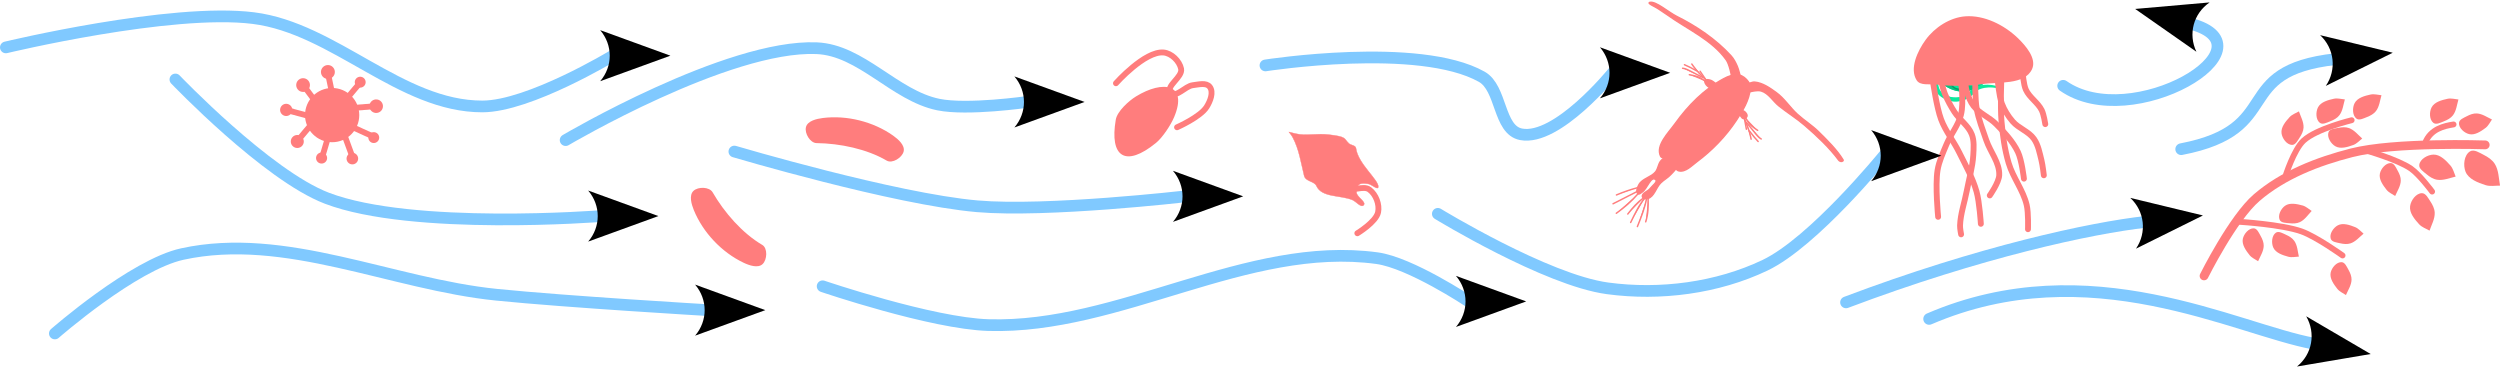 <?xml version="1.0" encoding="UTF-8" standalone="no"?>
<!-- Created with Inkscape (http://www.inkscape.org/) -->

<svg
   version="1.1"
   id="svg249"
   width="1708.609"
   height="250.501"
   viewBox="0 0 1708.609 250.501"
   sodipodi:docname="plankton_definition.svg"
   inkscape:version="1.2.1 (9c6d41e410, 2022-07-14, custom)"
   xml:space="preserve"
   xmlns:inkscape="http://www.inkscape.org/namespaces/inkscape"
   xmlns:sodipodi="http://sodipodi.sourceforge.net/DTD/sodipodi-0.dtd"
   xmlns="http://www.w3.org/2000/svg"
   xmlns:svg="http://www.w3.org/2000/svg"><defs
     id="defs253"><marker
       style="overflow:visible"
       id="Arrow2"
       refX="0"
       refY="0"
       orient="auto-start-reverse"
       inkscape:stockid="Arrow2"
       markerWidth="6"
       markerHeight="4.364"
       viewBox="0 0 7.7 5.6"
       inkscape:isstock="true"
       inkscape:collect="always"
       preserveAspectRatio="xMidYMid"><path
         transform="scale(0.7)"
         d="M -2,-4 9,0 -2,4 c 2,-2.33 2,-5.66 0,-8 z"
         style="fill:context-stroke;fill-rule:evenodd;stroke:none"
         id="arrow2L" /></marker></defs><sodipodi:namedview
     id="namedview251"
     pagecolor="#ffffff"
     bordercolor="#666666"
     borderopacity="1.0"
     inkscape:showpageshadow="2"
     inkscape:pageopacity="0.0"
     inkscape:pagecheckerboard="0"
     inkscape:deskcolor="#d1d1d1"
     showgrid="false"
     inkscape:zoom="0.97682791"
     inkscape:cx="1230.0017"
     inkscape:cy="263.0965"
     inkscape:window-width="1916"
     inkscape:window-height="1037"
     inkscape:window-x="0"
     inkscape:window-y="20"
     inkscape:window-maximized="1"
     inkscape:current-layer="g255" /><g
     inkscape:groupmode="layer"
     inkscape:label="Image"
     id="g255"
     transform="translate(-544.858,-784.085)"><g
       id="g3791"
       transform="matrix(0.25,0,0,0.25,1479.264,545.828)"><circle
         style="fill:#f6ff99;fill-opacity:1;stroke:none;stroke-width:3.78;stroke-linecap:round;stroke-linejoin:round;stroke-miterlimit:4;stroke-dasharray:none;stroke-opacity:1"
         id="path1152"
         cx="1589"
         cy="1128.843"
         r="29.376" /><path
         id="circle1336"
         style="fill:#0de99d;fill-opacity:1;stroke:none;stroke-width:3.78;stroke-linecap:round;stroke-linejoin:round;stroke-miterlimit:4;stroke-dasharray:none;stroke-opacity:1"
         d="m 1623.576,1021.713 c -49.952,5.823 -66.225,37.035 -68.682,64.723 -13.702,9.526 -19.559,24.165 -19.559,42.125 5e-4,8.766 2.194,17.246 6.197,24.771 -4.185,29.07 10.992,57.634 37.576,70.375 26.909,12.897 59.139,6.548 79.148,-15.553 0.089,-0.088 0.175,-0.18 0.258,-0.274 l 28.971,-28.484 c 9.798,-9.119 17.567,-20.393 22.541,-33.072 l 3.426,-10.656 c 1.807,-7.117 2.769,-14.571 2.769,-22.25 10e-5,-22.488 -11.269,-36.059 -26.055,-42.746 -7.9,-27.71 -33.096,-48.224 -63.213,-48.959 -1.132,-0.03 -2.256,-0.03 -3.377,0 z m 0.258,10.553 v 0 c 0.948,-0.023 1.901,-0.023 2.859,0 22.963,0.561 42.453,14.596 50.953,34.478 -4.073,-0.792 -8.234,-1.192 -12.365,-1.207 -1.72,-0.01 -3.432,0.062 -5.131,0.182 -5.102,0.531 -10.35,1.392 -14.607,2.682 -9.691,-1.739 -16.744,-10.174 -16.744,-20.025 3e-4,-1.531 0.173,-3.058 0.516,-4.551 -5.766,3.753 -9.245,10.17 -9.246,17.053 2e-4,11.023 8.774,20.042 19.787,20.338 -3.915,3.828 -6.123,9.073 -6.123,14.551 2e-4,6.883 3.478,13.297 9.244,17.051 -0.342,-1.493 -0.514,-3.019 -0.514,-4.551 3e-4,-11.236 9.103,-20.345 20.332,-20.346 3.936,6e-4 7.787,1.145 11.086,3.293 v -0.011 c 5.209,4.059 8.563,10.392 8.562,17.51 10e-5,12.252 -9.926,22.182 -22.17,22.182 -10.17,10e-5 -18.733,-6.852 -21.346,-16.193 h -0.01 c -6.247,-22.958 -27.083,-38.89 -50.863,-38.891 -6.604,-2e-4 -8.647,0.717 -14.473,2.936 4.606,-26.488 23.021,-45.804 50.252,-46.48 z m -35.779,71.33 a 24.957,24.963 0 0 1 24.957,24.965 24.957,24.963 0 0 1 -24.957,24.963 24.957,24.963 0 0 1 -24.959,-24.963 24.957,24.963 0 0 1 24.959,-24.965 z m -27.783,70.064 c 21.301,17.641 41.082,28.923 65.91,29.852 8.811,0 17.32,-1.282 25.367,-3.643 -0.265,0.29 -0.54,0.569 -0.801,0.865 -0.044,0.046 -0.087,0.093 -0.129,0.141 -16.893,18.829 -44.133,24.248 -66.951,13.312 -18.862,-9.04 -22.113,-20.329 -23.396,-40.527 z" /><path
         id="path280"
         style="fill:#0ac282;fill-opacity:1;stroke:none;stroke-width:3.78;stroke-linecap:butt;stroke-linejoin:miter;stroke-miterlimit:4;stroke-dasharray:none;stroke-opacity:1"
         d="m 1661.653,1087.956 c 0.379,-0.021 0.76,-0.035 1.145,-0.035 3.936,5e-4 7.787,1.145 11.086,3.293 v -0.012 c 5.209,4.059 8.562,10.392 8.562,17.51 10e-5,12.252 -9.926,22.182 -22.17,22.182 -10.166,10e-5 -18.726,-6.848 -21.342,-16.184 l -0.014,-0.01 c 0,0 5.549,19.904 13.825,23.991 13.326,6.58 35.569,6.284 44.204,-5.811 9.221,-12.915 3.156,-37.031 -9.459,-46.658 -6.862,-5.236 -17.039,-6.178 -25.836,1.734 z"
         sodipodi:nodetypes="ccccccccaaacc" /><path
         id="path1142"
         style="fill:#0ac282;fill-opacity:1;stroke:none;stroke-width:3.78;stroke-linecap:butt;stroke-linejoin:miter;stroke-miterlimit:4;stroke-dasharray:none;stroke-opacity:1"
         d="m 1628.686,1044.264 c -5.384,3.802 -8.615,9.988 -8.615,16.613 2e-4,11.023 8.774,20.042 19.787,20.338 -3.915,3.828 -6.123,9.073 -6.123,14.551 10e-5,5.614 2.315,10.916 6.297,14.717 2.862,-2.449 -1.197,-15.347 1.514,-22.279 1.837,-4.697 10.953,-6.961 9.488,-11.787 -2.149,-7.082 -16.67,-0.776 -21.186,-6.639 -5.195,-6.745 -0.828,-17.248 -1.162,-25.514 z"
         sodipodi:nodetypes="cccccaaac" /><path
         id="path1147"
         style="fill:#0ac282;fill-opacity:1;stroke:none;stroke-width:3.78;stroke-linecap:butt;stroke-linejoin:miter;stroke-miterlimit:4;stroke-dasharray:none;stroke-opacity:1"
         d="m 1566.201,1178.411 c 19.107,14.886 37.47,24.26 59.98,25.102 23.305,1.894 42.529,-12.942 60.172,-23 0,0 -6.976,3.151 -10.652,4.156 -6.773,1.852 -13.828,4.306 -20.789,3.393 -13.807,-1.812 -24.305,-15.226 -38.098,-17.141 -16.893,-2.345 -30.726,-3.801 -50.613,7.49 z"
         sodipodi:nodetypes="cccaaac" /><path
         id="path1438"
         style="color:#000000;font-style:normal;font-variant:normal;font-weight:normal;font-stretch:normal;font-size:medium;line-height:normal;font-family:sans-serif;font-variant-ligatures:normal;font-variant-position:normal;font-variant-caps:normal;font-variant-numeric:normal;font-variant-alternates:normal;font-variant-east-asian:normal;font-feature-settings:normal;font-variation-settings:normal;text-indent:0;text-align:start;text-decoration:none;text-decoration-line:none;text-decoration-style:solid;text-decoration-color:#000000;letter-spacing:normal;word-spacing:normal;text-transform:none;writing-mode:lr-tb;direction:ltr;text-orientation:mixed;dominant-baseline:auto;baseline-shift:baseline;text-anchor:start;white-space:normal;shape-padding:0;shape-margin:0;inline-size:0;clip-rule:nonzero;display:inline;overflow:visible;visibility:visible;isolation:auto;mix-blend-mode:normal;color-interpolation:sRGB;color-interpolation-filters:linearRGB;solid-color:#000000;solid-opacity:1;vector-effect:none;fill:#0de99d;fill-opacity:1;fill-rule:nonzero;stroke:none;stroke-width:3.78;stroke-linecap:round;stroke-linejoin:round;stroke-miterlimit:4;stroke-dasharray:none;stroke-dashoffset:0;stroke-opacity:1;color-rendering:auto;image-rendering:auto;shape-rendering:auto;text-rendering:auto;enable-background:accumulate;stop-color:#000000"
         d="m 1579.111,1223.707 c 26.909,12.897 59.138,6.548 79.148,-15.553 0.089,-0.088 0.174,-0.179 0.256,-0.273 18.887,-21.582 63.347,-17.199 74.559,-9.619 1.138,0.77 2.684,0.47 3.453,-0.668 0.769,-1.139 0.47,-2.686 -0.669,-3.455 -13.221,-8.938 -62.749,-18.758 -85.109,6.596 -0.044,0.046 -0.087,0.093 -0.129,0.14 -16.893,18.829 -44.133,24.249 -66.951,13.313"
         sodipodi:nodetypes="ccscccccc" /><path
         sodipodi:nodetypes="ccccsccccccccccc"
         d="m 1677.648,1066.745 c -1.835,-0.357 -3.689,-0.622 -5.549,-0.82 4.663,8.136 7.385,17.53 7.51,27.562 -0.072,1.469 -0.05,2.946 0.027,4.426 1.785,3.196 2.807,6.877 2.807,10.799 0,1.003 -0.072,1.989 -0.201,2.957 4.931,15.456 15.859,29.942 25.986,38.9 0.633,-1.397 1.236,-2.81 1.799,-4.244 l 0.859,-2.676 c -10.839,-12.004 -21.657,-32.588 -20.738,-49.871 6e-4,-0.01 10e-4,-0.02 0,-0.031 0,-0.053 0.01,-0.106 0.01,-0.158 0,-0.062 0,-0.124 0,-0.186 -9e-4,-0.071 0,-0.142 -0.01,-0.213 -6e-4,-0.01 -10e-4,-0.012 0,-0.02 z"
         style="color:#000000;font-style:normal;font-variant:normal;font-weight:normal;font-stretch:normal;font-size:medium;line-height:normal;font-family:sans-serif;font-variant-ligatures:normal;font-variant-position:normal;font-variant-caps:normal;font-variant-numeric:normal;font-variant-alternates:normal;font-variant-east-asian:normal;font-feature-settings:normal;font-variation-settings:normal;text-indent:0;text-align:start;text-decoration:none;text-decoration-line:none;text-decoration-style:solid;text-decoration-color:#000000;letter-spacing:normal;word-spacing:normal;text-transform:none;writing-mode:lr-tb;direction:ltr;text-orientation:mixed;dominant-baseline:auto;baseline-shift:baseline;text-anchor:start;white-space:normal;shape-padding:0;shape-margin:0;inline-size:0;clip-rule:nonzero;display:inline;overflow:visible;visibility:visible;isolation:auto;mix-blend-mode:normal;color-interpolation:sRGB;color-interpolation-filters:linearRGB;solid-color:#000000;solid-opacity:1;vector-effect:none;fill:#000000;fill-opacity:0.2;fill-rule:nonzero;stroke:none;stroke-width:3.78;stroke-linecap:round;stroke-linejoin:round;stroke-miterlimit:4;stroke-dasharray:none;stroke-dashoffset:0;stroke-opacity:1;color-rendering:auto;image-rendering:auto;shape-rendering:auto;text-rendering:auto;enable-background:accumulate;stop-color:#000000"
         id="path1185" /><path
         id="path1424"
         style="color:#000000;font-style:normal;font-variant:normal;font-weight:normal;font-stretch:normal;font-size:medium;line-height:normal;font-family:sans-serif;font-variant-ligatures:normal;font-variant-position:normal;font-variant-caps:normal;font-variant-numeric:normal;font-variant-alternates:normal;font-variant-east-asian:normal;font-feature-settings:normal;font-variation-settings:normal;text-indent:0;text-align:start;text-decoration:none;text-decoration-line:none;text-decoration-style:solid;text-decoration-color:#000000;letter-spacing:normal;word-spacing:normal;text-transform:none;writing-mode:lr-tb;direction:ltr;text-orientation:mixed;dominant-baseline:auto;baseline-shift:baseline;text-anchor:start;white-space:normal;shape-padding:0;shape-margin:0;inline-size:0;clip-rule:nonzero;display:inline;overflow:visible;visibility:visible;isolation:auto;mix-blend-mode:normal;color-interpolation:sRGB;color-interpolation-filters:linearRGB;solid-color:#000000;solid-opacity:1;vector-effect:none;fill:#0de99d;fill-opacity:1;fill-rule:nonzero;stroke:none;stroke-width:3.78;stroke-linecap:round;stroke-linejoin:round;stroke-miterlimit:4;stroke-dasharray:none;stroke-dashoffset:0;stroke-opacity:1;color-rendering:auto;image-rendering:auto;shape-rendering:auto;text-rendering:auto;enable-background:accumulate;stop-color:#000000"
         d="m 1626.696,1032.266 c 30.659,0.749 55.131,25.511 55.514,56.151 -1.37,27.891 25.227,58.434 40.194,64.999 1.562,0.686 3.384,-0.026 4.069,-1.589 0.683,-1.563 -0.03,-3.384 -1.591,-4.067 -12.68,-5.562 -33.388,-35.407 -32.132,-59.051 7e-4,-0.01 10e-4,-0.019 0,-0.03 0,-0.053 0.01,-0.105 0.01,-0.158 0,-0.062 0,-0.124 0,-0.186 -9e-4,-0.071 0,-0.143 -0.01,-0.214 -6e-4,-0.01 -10e-4,-0.011 0,-0.019 -0.548,-36.127 -29.638,-65.507 -65.793,-66.389 -1.132,-0.03 -2.258,-0.03 -3.379,0"
         sodipodi:nodetypes="cccccccccccsc" /><ellipse
         style="fill:#056141;fill-opacity:1;stroke:none;stroke-width:3.78;stroke-linecap:round;stroke-linejoin:round;stroke-miterlimit:4;stroke-dasharray:none;stroke-opacity:1"
         id="ellipse1404"
         cx="1588.054"
         cy="1128.56"
         rx="11.629"
         ry="11.632" /><path
         id="path1190"
         style="fill:#000000;fill-opacity:0.2;stroke:none;stroke-width:3.78;stroke-linecap:round;stroke-linejoin:round;stroke-miterlimit:4;stroke-dasharray:none;stroke-opacity:1"
         d="m 1591.051,1170.068 c -3.032,6.152 2.999,13.871 7.292,19.201 3.423,4.249 8.37,7.823 13.715,8.937 4.042,0.842 9.931,1.389 12.227,-2.05 0.849,-1.271 -0.179,-3.197 -1.037,-4.458 -2.526,-3.715 -8.136,-4.277 -11.089,-7.663 -4.332,-4.968 -2.865,-15.058 -8.928,-17.648"
         sodipodi:nodetypes="caaaaac" /><path
         sodipodi:nodetypes="caaaaac"
         d="m 1592.083,1166.077 c -3.032,6.152 2.999,13.871 7.292,19.201 3.423,4.249 8.37,7.823 13.715,8.937 4.042,0.842 9.931,1.389 12.227,-2.05 0.849,-1.271 -0.179,-3.197 -1.036,-4.457 -2.526,-3.716 -8.136,-4.277 -11.089,-7.663 -4.332,-4.968 -2.865,-15.058 -8.928,-17.648"
         style="fill:#0de99d;fill-opacity:1;stroke:none;stroke-width:3.78;stroke-linecap:round;stroke-linejoin:round;stroke-miterlimit:4;stroke-dasharray:none;stroke-opacity:1"
         id="path1134" /><path
         sodipodi:nodetypes="caaaaac"
         d="m 1624.368,1129.24 c 6.159,-3.016 13.863,3.035 19.182,7.342 4.24,3.434 7.801,8.39 8.901,13.738 0.832,4.044 1.363,9.934 -2.082,12.222 -1.273,0.845 -3.196,-0.188 -4.455,-1.048 -3.709,-2.536 -4.256,-8.147 -7.635,-11.109 -4.956,-4.345 -15.051,-2.904 -17.625,-8.974"
         style="fill:#000000;fill-opacity:0.2;stroke:none;stroke-width:3.78;stroke-linecap:round;stroke-linejoin:round;stroke-miterlimit:4;stroke-dasharray:none;stroke-opacity:1"
         id="path1192" /><path
         id="path1194"
         style="fill:#0de99d;fill-opacity:1;stroke:none;stroke-width:3.78;stroke-linecap:round;stroke-linejoin:round;stroke-miterlimit:4;stroke-dasharray:none;stroke-opacity:1"
         d="m 1615.863,1130.127 c 4.532,-5.148 13.967,-2.514 20.531,-0.576 5.233,1.545 10.422,4.757 13.489,9.274 2.319,3.416 5.069,8.652 2.764,12.085 -0.852,1.269 -3.024,1.053 -4.516,0.741 -4.398,-0.92 -7.055,-5.892 -11.311,-7.332 -6.244,-2.112 -15.013,3.09 -19.719,-1.528"
         sodipodi:nodetypes="caaaaac" /></g><g
       id="g5010"
       transform="translate(536)"><g
         id="g14204"
         transform="matrix(0.658,0,0,0.658,-281.276,283.973)"
         style="stroke-width:1.519"><circle
           style="fill:#ff7d7d;fill-opacity:1;stroke:none;stroke-width:17.225;stroke-linecap:round;stroke-linejoin:round;stroke-dasharray:none;stroke-opacity:1"
           id="circle14148"
           cx="785.916"
           cy="879.599"
           r="28.177" /><g
           id="g14154"
           transform="rotate(-11.763,794.849,853.92)"
           style="stroke-width:1.519"><circle
             style="fill:#ff7d7d;fill-opacity:1;stroke:none;stroke-width:17.225;stroke-linecap:round;stroke-linejoin:round;stroke-dasharray:none;stroke-opacity:1"
             id="circle14150"
             cx="785.686"
             cy="832.516"
             r="7.221" /><path
             style="fill:none;stroke:#ff7d7d;stroke-width:6.076;stroke-linecap:butt;stroke-linejoin:miter;stroke-dasharray:none;stroke-opacity:1"
             d="m 785.462,832.018 v 29.208"
             id="path14152" /></g><g
           id="g14160"
           transform="rotate(-36.771,793.874,885.203)"
           style="stroke-width:1.519"><circle
             style="fill:#ff7d7d;fill-opacity:1;stroke:none;stroke-width:17.225;stroke-linecap:round;stroke-linejoin:round;stroke-dasharray:none;stroke-opacity:1"
             id="circle14156"
             cx="785.351"
             cy="832.891"
             r="7.139" /><path
             style="fill:none;stroke:#ff7d7d;stroke-width:6.076;stroke-linecap:butt;stroke-linejoin:miter;stroke-dasharray:none;stroke-opacity:1"
             d="m 785.462,832.018 v 29.208"
             id="path14158" /></g><g
           id="g14166"
           transform="rotate(-74.836,789.577,883.875)"
           style="stroke-width:1.519"><circle
             style="fill:#ff7d7d;fill-opacity:1;stroke:none;stroke-width:17.225;stroke-linecap:round;stroke-linejoin:round;stroke-dasharray:none;stroke-opacity:1"
             id="circle14162"
             cx="785.472"
             cy="831.757"
             r="6.345" /><path
             style="fill:none;stroke:#ff7d7d;stroke-width:6.076;stroke-linecap:butt;stroke-linejoin:miter;stroke-dasharray:none;stroke-opacity:1"
             d="m 785.462,832.018 v 29.208"
             id="path14164" /></g><g
           id="g14172"
           transform="rotate(-139.968,781.315,875.544)"
           style="stroke-width:1.519"><circle
             style="fill:#ff7d7d;fill-opacity:1;stroke:none;stroke-width:17.225;stroke-linecap:round;stroke-linejoin:round;stroke-dasharray:none;stroke-opacity:1"
             id="circle14168"
             cx="785.265"
             cy="831.133"
             r="6.761" /><path
             style="fill:none;stroke:#ff7d7d;stroke-width:6.076;stroke-linecap:butt;stroke-linejoin:miter;stroke-dasharray:none;stroke-opacity:1"
             d="m 785.462,832.018 v 29.208"
             id="path14170" /></g><g
           id="g14178"
           transform="rotate(-163.519,786.965,879.458)"
           style="stroke-width:1.519"><circle
             style="fill:#ff7d7d;fill-opacity:1;stroke:none;stroke-width:17.225;stroke-linecap:round;stroke-linejoin:round;stroke-dasharray:none;stroke-opacity:1"
             id="circle14174"
             cx="785.797"
             cy="833.157"
             r="5.753" /><path
             style="fill:none;stroke:#ff7d7d;stroke-width:6.076;stroke-linecap:butt;stroke-linejoin:miter;stroke-dasharray:none;stroke-opacity:1"
             d="m 785.462,832.018 v 29.208"
             id="path14176" /></g><g
           id="g14184"
           transform="rotate(40.032,784.872,880.833)"
           style="stroke-width:1.519"><circle
             style="fill:#ff7d7d;fill-opacity:1;stroke:none;stroke-width:17.225;stroke-linecap:round;stroke-linejoin:round;stroke-dasharray:none;stroke-opacity:1"
             id="circle14180"
             cx="785.212"
             cy="834.283"
             r="5.657" /><path
             style="fill:none;stroke:#ff7d7d;stroke-width:6.076;stroke-linecap:butt;stroke-linejoin:miter;stroke-dasharray:none;stroke-opacity:1"
             d="m 785.462,832.018 v 29.208"
             id="path14182" /></g><g
           id="g14190"
           transform="rotate(85.397,788.925,877.144)"
           style="stroke-width:1.519"><circle
             style="fill:#ff7d7d;fill-opacity:1;stroke:none;stroke-width:17.225;stroke-linecap:round;stroke-linejoin:round;stroke-dasharray:none;stroke-opacity:1"
             id="circle14186"
             cx="785.576"
             cy="834.005"
             r="7.046" /><path
             style="fill:none;stroke:#ff7d7d;stroke-width:6.076;stroke-linecap:butt;stroke-linejoin:miter;stroke-dasharray:none;stroke-opacity:1"
             d="m 785.462,832.018 v 29.208"
             id="path14188" /></g><g
           id="g14196"
           transform="rotate(114.429,785.548,882.414)"
           style="stroke-width:1.519"><circle
             style="fill:#ff7d7d;fill-opacity:1;stroke:none;stroke-width:17.225;stroke-linecap:round;stroke-linejoin:round;stroke-dasharray:none;stroke-opacity:1"
             id="circle14192"
             cx="786.215"
             cy="834.211"
             r="5.647" /><path
             style="fill:none;stroke:#ff7d7d;stroke-width:6.076;stroke-linecap:butt;stroke-linejoin:miter;stroke-dasharray:none;stroke-opacity:1"
             d="m 785.462,832.018 v 29.208"
             id="path14194" /></g><g
           id="g14202"
           transform="rotate(159.888,788.219,879.746)"
           style="stroke-width:1.519"><circle
             style="fill:#ff7d7d;fill-opacity:1;stroke:none;stroke-width:17.225;stroke-linecap:round;stroke-linejoin:round;stroke-dasharray:none;stroke-opacity:1"
             id="circle14198"
             cx="786.144"
             cy="831.042"
             r="6.027" /><path
             style="fill:none;stroke:#ff7d7d;stroke-width:6.076;stroke-linecap:butt;stroke-linejoin:miter;stroke-dasharray:none;stroke-opacity:1"
             d="m 785.462,832.018 v 29.208"
             id="path14200" /></g></g></g><g
       id="g5017"
       transform="translate(359.488,30.694)"><path
         id="path8040"
         style="fill:#ff7d7d;fill-opacity:1;stroke:none;stroke-width:4;stroke-linecap:round;stroke-linejoin:round;stroke-dasharray:none;stroke-opacity:1"
         d="m 747.725,834.036 c -4.336,0.546 -10.475,1.991 -11.534,6.23 -1.059,4.239 2.88,10.867 7.25,10.922 15.977,0.203 34.333,3.997 47.975,11.983 3.771,2.208 10.475,-1.991 11.534,-6.23 1.059,-4.239 -3.68,-8.402 -7.25,-10.922 -13.465,-9.507 -31.621,-14.042 -47.975,-11.983 z"
         sodipodi:nodetypes="aassaaa" /><path
         id="path8042"
         style="fill:#ff7d7d;fill-opacity:1;stroke:none;stroke-width:4;stroke-linecap:round;stroke-linejoin:round;stroke-dasharray:none;stroke-opacity:1"
         d="m 659.546,896.944 c -1.647,-4.048 -3.393,-10.108 -0.215,-13.107 3.178,-2.999 10.885,-2.809 13.073,0.974 7.999,13.831 20.295,27.979 33.938,35.964 3.771,2.207 3.393,10.108 0.215,13.107 -3.178,2.999 -9.128,0.905 -13.073,-0.974 -14.882,-7.086 -27.726,-20.696 -33.938,-35.964 z"
         sodipodi:nodetypes="aassaaa" /></g><g
       id="g5029"
       transform="translate(23.72,-10.081)"><g
         id="g4602-5"
         transform="matrix(3.454,-4.294,-4.393,-3.545,1327.432,1302.254)"
         style="stroke:#ff7d7d;stroke-width:0.045;stroke-linecap:round;stroke-linejoin:round;stroke-miterlimit:4;stroke-dasharray:none;stroke-opacity:1"><path
           style="fill:#ff7d7d;fill-opacity:1;stroke:#ff7d7d;stroke-width:0.045;stroke-linecap:round;stroke-linejoin:round;stroke-miterlimit:4;stroke-dasharray:none;stroke-opacity:1"
           d="m 66.263,23.499 c -0.472,0.037 -0.221,0.98 -0.365,1.46 -0.454,1.506 -2.177,3.051 -1.442,4.462 0.291,0.56 -0.436,1.332 0.021,1.92 1.008,1.297 2.171,2.496 2.827,4.029 0.101,0.237 0.21,0.736 0.21,0.736 0,0 0.369,-0.831 0.613,-1.207 0.635,-0.978 1.493,-1.626 2.193,-2.696 1.282,-1.961 0.829,-1.74 0.76,-2.629 -0.027,-0.35 0.361,-0.756 0.075,-1.05 -1.339,-1.374 -1.267,-4.596 -1.996,-5.031 -0.363,-0.217 -0.253,0.857 -0.491,1.22 -0.203,0.309 -0.426,0.699 -0.772,0.776 -0.337,0.075 -0.721,-0.121 -0.972,-0.372 -0.403,-0.402 -0.109,-1.663 -0.66,-1.619 z"
           id="path4596-6"
           sodipodi:nodetypes="asssscassssaaaa" /><path
           style="fill:none;stroke:#ff7d7d;stroke-width:0.717;stroke-linecap:round;stroke-linejoin:round;stroke-miterlimit:4;stroke-dasharray:none;stroke-opacity:1"
           d="m 67.926,28.993 c 0,0 -1.383,-1.546 -1.334,-2.485 0.051,-0.965 1.604,-1.43 1.632,-2.396 0.028,-0.977 -0.635,-2.075 -1.508,-2.514 -1.092,-0.549 -3.65,0.363 -3.65,0.363"
           id="path4598-2"
           sodipodi:nodetypes="caaac" /></g><g
         id="g13059"
         transform="matrix(0.691,0.227,-0.228,0.692,1360.708,211.176)"
         style="stroke-width:1.373"><path
           id="path13053"
           style="fill:#ff7d7d;fill-opacity:1;stroke:none;stroke-width:5.494;stroke-linecap:round;stroke-linejoin:round;stroke-dasharray:none;stroke-opacity:1"
           d="m 196.651,873.222 c -5.11,6.023 -12.355,18.732 -11.19,26.544 5.27,35.34 22.837,40.034 42.703,9.036 4.348,-6.784 8.002,-20.355 8.639,-28.388 2.674,-33.711 -20.702,-30.119 -40.152,-7.192 z"
           sodipodi:nodetypes="sssss" /><path
           style="fill:none;stroke:#ff7d7d;stroke-width:5.494;stroke-linecap:round;stroke-linejoin:bevel;stroke-dasharray:none;stroke-opacity:1"
           d="m 174.918,867.322 c 0,0 16.182,-37.318 33.445,-41.355 7.31,-1.71 16.691,2.922 20.46,9.415 4.071,7.011 -9.213,20.293 -2.125,24.229 6.326,3.513 10.788,-9.998 17.352,-13.041 4.834,-2.241 11.158,-6.509 15.587,-3.547 5.29,3.539 4.716,12.645 3.192,18.824 -2.692,10.914 -20.454,26.813 -20.454,26.813"
           id="path13055"
           sodipodi:nodetypes="caaaaaac" /></g></g><g
       id="g5127"
       transform="matrix(0.798,0.274,-0.274,0.798,415.471,-345.995)"
       style="stroke-width:1.186"><g
         id="g5008"
         transform="matrix(0.891,-0.589,-0.588,-0.889,1978.153,1163.069)"
         style="fill:#ff7d7d;fill-opacity:1;stroke:#ff7d7d;stroke-width:1.112;stroke-miterlimit:4;stroke-dasharray:none;stroke-opacity:1"><path
           style="fill:#ff7d7d;fill-opacity:1;stroke:#ff7d7d;stroke-width:1.112;stroke-linecap:round;stroke-linejoin:round;stroke-miterlimit:4;stroke-dasharray:none;stroke-opacity:1"
           d="m 135.775,266.021 c 0,0 0.49,-3.635 1.918,-4.244 0.994,-0.423 2.503,0.154 3.053,1.083 0.575,0.971 -0.027,2.337 -0.543,3.341 -0.41,0.796 -1.907,1.893 -1.907,1.893"
           id="path4896"
           sodipodi:nodetypes="caaac" /><path
           style="fill:#ff7d7d;fill-opacity:1;stroke:#ff7d7d;stroke-width:1.112;stroke-linecap:round;stroke-linejoin:round;stroke-miterlimit:4;stroke-dasharray:none;stroke-opacity:1"
           d="m 119.424,290.339 c 0,0 -2.061,1.976 -2.533,3.272 -0.395,1.088 -1.008,2.71 -0.134,3.469 0.993,0.862 2.736,-0.057 3.882,-0.702 1.73,-0.973 3.949,-4.458 3.949,-4.458"
           id="path4898"
           sodipodi:nodetypes="caaac" /><path
           style="fill:#ff7d7d;fill-opacity:1;stroke:#ff7d7d;stroke-width:1.112;stroke-linecap:butt;stroke-linejoin:miter;stroke-miterlimit:4;stroke-dasharray:none;stroke-opacity:1"
           d="m 137.077,295.716 c 0,0 0.672,8.654 -0.827,12.58 -6.662,17.448 -22.564,29.785 -34.519,44.133 -1.823,2.188 -3.844,4.206 -5.67,6.392 -1.71,2.048 -7.611,6.389 -4.944,6.296 4.67,-0.164 11.626,-10.687 17.058,-15.439 12.733,-11.137 24.307,-24.251 32.246,-39.189 1.462,-2.75 2.162,-5.883 2.658,-8.958 0.451,-2.79 0.269,-8.474 0.269,-8.474"
           id="path4900"
           sodipodi:nodetypes="caaassaac" /><path
           style="fill:#ff7d7d;fill-opacity:1;stroke:#ff7d7d;stroke-width:1.112;stroke-linecap:butt;stroke-linejoin:miter;stroke-miterlimit:4;stroke-dasharray:none;stroke-opacity:1"
           d="m 147.12,286.38 c 0,0 3.906,0.761 5.697,0.128 5.664,-2.003 9.918,-7.022 13.758,-11.642 4.917,-5.914 7.272,-13.574 11.439,-20.039 3.796,-5.889 8.749,-11.002 12.324,-17.028 4.824,-8.131 10.093,-16.818 12.664,-25.507 0.134,-0.454 -0.725,-0.784 -1.198,-0.763 -0.887,0.039 -1.783,0.798 -2.113,1.622 -4.233,10.583 -11.314,21.972 -18.378,32.141 -4.608,6.633 -10.243,12.498 -15.083,18.965 -3.531,4.718 -5.168,11.348 -10.173,14.46 -2.951,1.835 -10.299,1.609 -10.299,1.609"
           id="path4902"
           sodipodi:nodetypes="caaassassaac" /><path
           style="fill:#ff7d7d;fill-opacity:1;stroke:#ff7d7d;stroke-width:1.112;stroke-linecap:butt;stroke-linejoin:miter;stroke-miterlimit:4;stroke-dasharray:none;stroke-opacity:1"
           d="m 45.993,226.579 c -1.464,1.828 0.835,4.891 2.454,6.582 3.652,3.815 10.336,3.045 14.588,6.177 2.511,1.849 3.461,5.389 6.039,7.143 1.738,1.183 3.886,2.266 5.974,2.022 1.284,-0.15 2.545,-0.999 3.289,-2.057 1.296,-1.841 2.138,-4.458 1.441,-6.598 -0.824,-2.528 -3.75,-3.828 -5.969,-5.294 -2.821,-1.863 -6.259,-2.614 -9.168,-4.335 -4.401,-2.604 -7.314,-8.857 -12.425,-8.997 -1.409,-0.039 -3.558,0.879 -3.555,2.288 0.007,2.864 5.012,2.823 7.247,4.613 2.071,1.658 7.229,3.492 5.639,5.616 -2.785,3.722 -7.816,-5.244 -12.229,-6.702 -1.062,-0.351 -2.626,-1.331 -3.325,-0.458 z"
           id="path4904"
           sodipodi:nodetypes="aaaaaaaaaaaaaaa" /><path
           style="fill:#ff7d7d;fill-opacity:1;stroke:#ff7d7d;stroke-width:1.112;stroke-linecap:round;stroke-linejoin:round;stroke-miterlimit:4;stroke-dasharray:none;stroke-opacity:1"
           d="m 69.741,249.83 c -1.83,8.98 10.084,15.64 17.118,21.515 12.716,10.622 27.694,19.584 43.786,23.53 3.906,0.958 8.435,1.587 12.064,-0.146 2.625,-1.253 4.546,-3.996 5.567,-6.719 0.614,-1.637 0.681,-3.583 0.134,-5.243 -2.768,-8.402 -9.74,-15.013 -16.316,-20.93 -10.723,-9.649 -23.385,-17.415 -36.739,-22.869 -4.732,-1.933 -10.423,-5.664 -14.969,-3.328 -3.527,1.813 -1.992,8.013 -4.661,10.946 -1.527,1.678 -5.532,1.02 -5.985,3.244 z"
           id="path4906"
           sodipodi:nodetypes="aaaaaaaaaaa" /><circle
           style="fill:#ff7d7d;fill-opacity:1;stroke:#ff7d7d;stroke-width:1.112;stroke-linecap:round;stroke-linejoin:round;stroke-miterlimit:4;stroke-dasharray:none;stroke-dashoffset:0;stroke-opacity:1"
           id="circle4908"
           cx="142.425"
           cy="-288.408"
           r="2.519"
           transform="scale(1,-1)" /><g
           id="g5006"
           style="fill:#ff7d7d;fill-opacity:1;stroke:#ff7d7d;stroke-width:1.112;stroke-miterlimit:4;stroke-dasharray:none;stroke-opacity:1"><g
             id="g4920"
             style="fill:#ff7d7d;fill-opacity:1;stroke:#ff7d7d;stroke-width:1.112;stroke-miterlimit:4;stroke-dasharray:none;stroke-opacity:1"><path
               style="fill:#ff7d7d;fill-opacity:1;stroke:#ff7d7d;stroke-width:1.112;stroke-linecap:round;stroke-linejoin:round;stroke-miterlimit:4;stroke-dasharray:none;stroke-opacity:1"
               d="m 138.413,261.712 -0.575,-8.309"
               id="path4910"
               sodipodi:nodetypes="cc" /><path
               style="fill:#ff7d7d;fill-opacity:1;stroke:#ff7d7d;stroke-width:1.112;stroke-linecap:round;stroke-linejoin:round;stroke-miterlimit:4;stroke-dasharray:none;stroke-opacity:1"
               d="m 138.413,261.712 c 0,0 1.003,-7.441 1.143,-11.186 0.066,-1.775 -0.146,-5.328 -0.146,-5.328"
               id="path4912"
               sodipodi:nodetypes="cac" /><path
               style="fill:#ff7d7d;fill-opacity:1;stroke:#ff7d7d;stroke-width:1.112;stroke-linecap:round;stroke-linejoin:round;stroke-miterlimit:4;stroke-dasharray:none;stroke-opacity:1"
               d="m 139.752,251.483 c 0,0 1.47,-3.522 2.284,-5.246 0.651,-1.379 2.08,-4.076 2.08,-4.076"
               id="path4914"
               sodipodi:nodetypes="cac" /><path
               style="fill:#ff7d7d;fill-opacity:1;stroke:#ff7d7d;stroke-width:1.112;stroke-linecap:round;stroke-linejoin:round;stroke-miterlimit:4;stroke-dasharray:none;stroke-opacity:1"
               d="m 139.134,258.407 c 0,0 2.225,-4.918 3.395,-7.349 1.011,-2.099 1.836,-4.312 3.131,-6.249 0.342,-0.512 1.21,-1.397 1.21,-1.397"
               id="path4916"
               sodipodi:nodetypes="caac" /><path
               style="fill:#ff7d7d;fill-opacity:1;stroke:#ff7d7d;stroke-width:1.112;stroke-linecap:round;stroke-linejoin:round;stroke-miterlimit:4;stroke-dasharray:none;stroke-opacity:1"
               d="m 145.884,250.42 c 0,0 -3.434,3.783 -4.623,6.014 -0.942,1.767 -1.912,5.696 -1.912,5.696"
               id="path4918"
               sodipodi:nodetypes="cac" /></g><g
             id="g4932"
             transform="rotate(-156.449,131.726,281.534)"
             style="fill:#ff7d7d;fill-opacity:1;stroke:#ff7d7d;stroke-width:1.112;stroke-miterlimit:4;stroke-dasharray:none;stroke-opacity:1"><path
               style="fill:#ff7d7d;fill-opacity:1;stroke:#ff7d7d;stroke-width:1.112;stroke-linecap:round;stroke-linejoin:round;stroke-miterlimit:4;stroke-dasharray:none;stroke-opacity:1"
               d="m 138.413,261.712 -0.575,-8.309"
               id="path4922"
               sodipodi:nodetypes="cc" /><path
               style="fill:#ff7d7d;fill-opacity:1;stroke:#ff7d7d;stroke-width:1.112;stroke-linecap:round;stroke-linejoin:round;stroke-miterlimit:4;stroke-dasharray:none;stroke-opacity:1"
               d="m 138.413,261.712 c 0,0 1.003,-7.441 1.143,-11.186 0.066,-1.775 -0.146,-5.328 -0.146,-5.328"
               id="path4924"
               sodipodi:nodetypes="cac" /><path
               style="fill:#ff7d7d;fill-opacity:1;stroke:#ff7d7d;stroke-width:1.112;stroke-linecap:round;stroke-linejoin:round;stroke-miterlimit:4;stroke-dasharray:none;stroke-opacity:1"
               d="m 139.752,251.483 c 0,0 1.47,-3.522 2.284,-5.246 0.651,-1.379 2.08,-4.076 2.08,-4.076"
               id="path4926"
               sodipodi:nodetypes="cac" /><path
               style="fill:#ff7d7d;fill-opacity:1;stroke:#ff7d7d;stroke-width:1.112;stroke-linecap:round;stroke-linejoin:round;stroke-miterlimit:4;stroke-dasharray:none;stroke-opacity:1"
               d="m 139.134,258.407 c 0,0 2.225,-4.918 3.395,-7.349 1.011,-2.099 1.836,-4.312 3.131,-6.249 0.342,-0.512 1.21,-1.397 1.21,-1.397"
               id="path4928"
               sodipodi:nodetypes="caac" /><path
               style="fill:#ff7d7d;fill-opacity:1;stroke:#ff7d7d;stroke-width:1.112;stroke-linecap:round;stroke-linejoin:round;stroke-miterlimit:4;stroke-dasharray:none;stroke-opacity:1"
               d="m 145.884,250.42 c 0,0 -3.434,3.783 -4.623,6.014 -0.942,1.767 -1.912,5.696 -1.912,5.696"
               id="path4930"
               sodipodi:nodetypes="cac" /></g><g
             id="g4948"
             style="fill:#ff7d7d;fill-opacity:1;stroke:#ff7d7d;stroke-width:1.112;stroke-miterlimit:4;stroke-dasharray:none;stroke-opacity:1"><path
               style="fill:#ff7d7d;fill-opacity:1;stroke:#ff7d7d;stroke-width:1.112;stroke-linecap:round;stroke-linejoin:round;stroke-miterlimit:4;stroke-dasharray:none;stroke-opacity:1"
               d="M 49.441,222.449 C 44.142,220.693 39.345,217.251 34.606,213.619"
               id="path4934"
               sodipodi:nodetypes="cc" /><path
               style="fill:#ff7d7d;fill-opacity:1;stroke:#ff7d7d;stroke-width:1.112;stroke-linecap:round;stroke-linejoin:round;stroke-miterlimit:4;stroke-dasharray:none;stroke-opacity:1"
               d="M 50.299,222.205 C 44.544,218.151 39.877,212.448 35.126,206.871"
               id="path4936"
               sodipodi:nodetypes="cc" /><path
               style="fill:#ff7d7d;fill-opacity:1;stroke:#ff7d7d;stroke-width:1.112;stroke-linecap:round;stroke-linejoin:round;stroke-miterlimit:4;stroke-dasharray:none;stroke-opacity:1"
               d="M 51.258,221.212 C 48.331,214.996 43.913,208.779 39.283,202.563"
               id="path4938"
               sodipodi:nodetypes="cc" /><path
               style="fill:#ff7d7d;fill-opacity:1;stroke:#ff7d7d;stroke-width:1.112;stroke-linecap:round;stroke-linejoin:round;stroke-miterlimit:4;stroke-dasharray:none;stroke-opacity:1"
               d="m 52.526,221.295 c -1.312,-5.752 -2.853,-11.462 -6.239,-16.832"
               id="path4940"
               sodipodi:nodetypes="cc" /><path
               style="fill:#ff7d7d;fill-opacity:1;stroke:#ff7d7d;stroke-width:1.112;stroke-linecap:round;stroke-linejoin:round;stroke-miterlimit:4;stroke-dasharray:none;stroke-opacity:1"
               d="m 45.993,226.579 c -6.111,-4.33 -12.757,-7.531 -19.648,-10.218"
               id="path4942"
               sodipodi:nodetypes="cc" /><path
               style="fill:#ff7d7d;fill-opacity:1;stroke:#ff7d7d;stroke-width:1.112;stroke-linecap:round;stroke-linejoin:round;stroke-miterlimit:4;stroke-dasharray:none;stroke-opacity:1"
               d="M 45.614,228.382 25.745,223.975"
               id="path4944" /><path
               style="fill:#ff7d7d;fill-opacity:1;stroke:#ff7d7d;stroke-width:1.112;stroke-linecap:round;stroke-linejoin:round;stroke-miterlimit:4;stroke-dasharray:none;stroke-opacity:1"
               d="m 29.92,229.817 c 5.748,0.835 11.319,1.297 16.681,1.317"
               id="path4946"
               sodipodi:nodetypes="cc" /></g><path
             style="fill:#ff7d7d;fill-opacity:1;stroke:#ff7d7d;stroke-width:1.112;stroke-linecap:round;stroke-linejoin:round;stroke-miterlimit:4;stroke-dasharray:none;stroke-opacity:1"
             d="m 80.181,259.88 c 0,0 4.079,-0.999 5.462,-2.437 1.201,-1.249 1.174,-3.27 1.932,-4.829 0.989,-2.031 2.853,-3.669 3.398,-5.862 0.379,-1.524 -0.178,-4.71 -0.178,-4.71"
             id="path5000"
             sodipodi:nodetypes="caaac" /><path
             style="fill:#ff7d7d;fill-opacity:1;stroke:#ff7d7d;stroke-width:1.112;stroke-linecap:round;stroke-linejoin:round;stroke-miterlimit:4;stroke-dasharray:none;stroke-opacity:1"
             d="m 89.105,268.35 c 0,0 4.547,-1.287 6.343,-2.728 2.144,-1.718 3.062,-4.58 4.829,-6.685 1.21,-1.441 3.074,-2.371 3.933,-4.046 1.062,-2.067 1.233,-6.864 1.233,-6.864"
             id="path5002"
             sodipodi:nodetypes="caaac" /><path
             style="fill:#ff7d7d;fill-opacity:1;stroke:#ff7d7d;stroke-width:1.112;stroke-linecap:round;stroke-linejoin:round;stroke-miterlimit:4;stroke-dasharray:none;stroke-opacity:1"
             d="m 99.05,277.221 c 0,0 3.603,1.12 5.221,0.46 3.791,-1.546 5.342,-6.216 8.005,-9.331 2.516,-2.944 6.54,-5.1 7.532,-8.846 0.336,-1.27 -0.734,-3.872 -0.734,-3.872"
             id="path5004"
             sodipodi:nodetypes="caaac" /></g></g></g><g
       id="g5160"
       transform="translate(-454.578,-4.445)"><g
         id="g14848"
         transform="matrix(0.192,-0.023,0.023,0.192,2290.76,696.061)"
         style="stroke-width:5.181"><path
           style="fill:#ff7d7d;fill-opacity:1;stroke:none;stroke-width:5.181px;stroke-linecap:round;stroke-linejoin:bevel;stroke-opacity:1"
           d="M 4.939,768.015 C -16.142,724.082 20.094,665.808 53.154,630.01 90.141,589.96 148.325,561.384 202.78,563.977 c 66.528,3.168 132.018,46.222 174.308,97.677 25.671,31.234 58.59,80.687 37.677,115.287 -32.875,54.391 -124.46,30.066 -187.99,31.805 -52.643,1.441 -105.664,-5.975 -156.983,-17.796 -22.345,-5.147 -54.934,-2.262 -64.853,-22.935 z"
           id="path14683"
           sodipodi:nodetypes="aaaaaaaa" /><path
           style="fill:none;stroke:#ff7d7d;stroke-width:20.722;stroke-linecap:round;stroke-linejoin:bevel;stroke-dasharray:none;stroke-opacity:1"
           d="m 61.72,782.662 c 0,0 2.021,89.456 12.481,132.603 10.409,42.938 34.653,81.349 49.388,123.001 16.903,47.781 36.801,95.269 44.674,145.336 5.958,37.889 1.579,115.053 1.579,115.053"
           id="path14685"
           sodipodi:nodetypes="caaac" /><path
           style="fill:none;stroke:#ff7d7d;stroke-width:20.722;stroke-linecap:round;stroke-linejoin:bevel;stroke-dasharray:none;stroke-opacity:1"
           d="m 22.848,1256.169 c 0,0 2.381,-110.639 17.426,-163.26 8.901,-31.129 26.404,-59.229 42.305,-87.431 18.85,-33.432 48.65,-60.849 62.726,-96.555 9.781,-24.812 11.546,-52.225 13.924,-78.789 1.059,-11.836 0.128,-35.648 0.128,-35.648"
           id="path14687"
           sodipodi:nodetypes="caaaac" /><path
           style="fill:none;stroke:#ff7d7d;stroke-width:20.722;stroke-linecap:round;stroke-linejoin:bevel;stroke-dasharray:none;stroke-opacity:1"
           d="m 91.711,789.538 c 0,0 3.299,26.306 6.835,39.033 6.377,22.953 15.322,45.249 25.755,66.666 14.669,30.115 43.399,53.796 51.485,86.303 5.867,23.586 0.563,48.888 -3.664,72.822 -7.456,42.211 -25.052,81.989 -37.929,122.873 -12.469,39.588 -31.663,77.542 -38.088,118.546 -1.625,10.368 0,31.484 0,31.484"
           id="path14689"
           sodipodi:nodetypes="caaaaaac" /><path
           style="fill:none;stroke:#ff7d7d;stroke-width:20.722;stroke-linecap:round;stroke-linejoin:bevel;stroke-dasharray:none;stroke-opacity:1"
           d="m 213.05,1202.814 c 0,0 37.512,-41.16 41.719,-67.183 7.052,-43.622 -21.86,-85.659 -30.886,-128.915 -7.87,-37.72 -18.164,-75.331 -20.27,-113.805 -1.853,-33.864 6.806,-101.516 6.806,-101.516"
           id="path14691"
           sodipodi:nodetypes="caaac" /><path
           style="fill:none;stroke:#ff7d7d;stroke-width:20.722;stroke-linecap:round;stroke-linejoin:bevel;stroke-dasharray:none;stroke-opacity:1"
           d="m 339.988,1158.329 c 0,0 0.394,-65.252 -9.745,-95.656 -13.208,-39.607 -39.077,-74.273 -64.638,-107.285 -20.932,-27.035 -53.98,-44.072 -71.807,-73.248 -9.644,-15.784 -14.165,-34.46 -17.535,-52.647 -2.624,-14.164 -1.94,-43.172 -1.94,-43.172"
           id="path14693"
           sodipodi:nodetypes="caaaac" /><path
           style="fill:none;stroke:#ff7d7d;stroke-width:20.722;stroke-linecap:round;stroke-linejoin:bevel;stroke-dasharray:none;stroke-opacity:1"
           d="m 289.544,799.953 c 0,0 -2.236,57.772 4.52,85.501 5.857,24.038 16.737,47.135 30.617,67.616 18.124,26.744 51.906,41.388 67.191,69.85 12.562,23.39 13.948,51.404 17.358,77.734 2.32,17.914 2.053,54.153 2.053,54.153"
           id="path14695"
           sodipodi:nodetypes="caaaac" /><path
           style="fill:none;stroke:#ff7d7d;stroke-width:20.722;stroke-linecap:round;stroke-linejoin:bevel;stroke-dasharray:none;stroke-opacity:1"
           d="m 332.967,1337.372 c 0,0 8.835,-56.931 5.71,-85.234 -5.907,-53.505 -36.653,-101.826 -45.685,-154.893 -8.421,-49.477 -9.194,-100.213 -7.577,-150.376 1.582,-49.081 16.875,-146.35 16.875,-146.35"
           id="path14697"
           sodipodi:nodetypes="caaac" /><path
           style="fill:none;stroke:#ff7d7d;stroke-width:20.722;stroke-linecap:round;stroke-linejoin:bevel;stroke-dasharray:none;stroke-opacity:1"
           d="m 380.167,787.143 c 0,0 -1.944,40.587 3.977,59.596 9.151,29.381 37.175,50.235 47.247,79.314 5.485,15.837 6.498,49.858 6.498,49.858"
           id="path14699"
           sodipodi:nodetypes="caac" /></g><g
         id="g15180"
         transform="matrix(0.902,0.044,-0.044,0.902,2451.441,120.329)"
         style="stroke-width:1.107"><path
           style="fill:none;stroke:#ff7d7d;stroke-width:6.644;stroke-linecap:round;stroke-linejoin:bevel;stroke-dasharray:none;stroke-opacity:1"
           d="m 106.327,944.672 c 0,0 19.622,-44.725 36.882,-61.095 19.215,-18.224 44.786,-29.602 70.093,-37.404 32.276,-9.95 100.734,-10.909 100.734,-10.909"
           id="path14913"
           sodipodi:nodetypes="caac" /><path
           style="fill:none;stroke:#ff7d7d;stroke-width:4.429;stroke-linecap:round;stroke-linejoin:bevel;stroke-dasharray:none;stroke-opacity:1"
           d="m 131.468,902.488 c 0,0 31.828,0.408 46.866,4.95 11.497,3.472 31.935,16.682 31.935,16.682"
           id="path14915"
           sodipodi:nodetypes="cac" /><path
           style="fill:none;stroke:#ff7d7d;stroke-width:4.429;stroke-linecap:round;stroke-linejoin:bevel;stroke-dasharray:none;stroke-opacity:1"
           d="m 164.129,866.414 c 0,0 5.34,-20.382 12.365,-27.62 9.195,-9.473 35.65,-17.252 35.65,-17.252"
           id="path14917"
           sodipodi:nodetypes="cac" /><path
           style="fill:none;stroke:#ff7d7d;stroke-width:4.429;stroke-linecap:round;stroke-linejoin:bevel;stroke-dasharray:none;stroke-opacity:1"
           d="m 223.946,843.864 c 0,0 24.32,5.582 34.736,12.038 6.719,4.165 16.924,16.613 16.924,16.613"
           id="path14919"
           sodipodi:nodetypes="cac" /><path
           style="fill:none;stroke:#ff7d7d;stroke-width:4.429;stroke-linecap:round;stroke-linejoin:bevel;stroke-dasharray:none;stroke-opacity:1"
           d="m 268.503,836.023 c 3.667,-10.875 13.803,-13.581 20.839,-15.046"
           id="path14921"
           sodipodi:nodetypes="cc" /><path
           style="fill:#ff7d7d;fill-opacity:1;stroke:none;stroke-width:1.107px;stroke-linecap:butt;stroke-linejoin:miter;stroke-opacity:1"
           d="m 215.724,820.154 c -3.242,-2.235 -3.596,-8.074 -1.95,-11.652 1.908,-4.149 7.323,-5.888 11.732,-7.078 2.661,-0.718 5.621,0.008 8.269,0.129 -0.954,4.017 -1.162,8.736 -3.597,12.21 -1.549,2.21 -4.051,3.708 -6.519,4.8 -2.467,1.091 -5.713,3.122 -7.934,1.591 z"
           id="path14923"
           sodipodi:nodetypes="aaacaaa" /><path
           style="fill:#ff7d7d;fill-opacity:1;stroke:none;stroke-width:1.107px;stroke-linecap:butt;stroke-linejoin:miter;stroke-opacity:1"
           d="m 274.058,820.533 c -3.242,-2.235 -3.596,-8.074 -1.95,-11.652 1.908,-4.149 7.323,-5.888 11.732,-7.078 2.661,-0.718 5.621,0.008 8.269,0.129 -0.954,4.017 -1.162,8.736 -3.597,12.21 -1.549,2.21 -4.051,3.708 -6.519,4.8 -2.467,1.091 -5.713,3.122 -7.934,1.591 z"
           id="path15132"
           sodipodi:nodetypes="aaacaaa" /><path
           style="fill:#ff7d7d;fill-opacity:1;stroke:none;stroke-width:1.107px;stroke-linecap:butt;stroke-linejoin:miter;stroke-opacity:1"
           d="m 302.73,840.758 c -4.312,2.973 -4.782,10.739 -2.593,15.497 2.538,5.518 9.739,7.83 15.603,9.413 3.539,0.955 7.476,-0.011 10.997,-0.172 -1.268,-5.342 -1.545,-11.618 -4.784,-16.239 -2.06,-2.939 -5.388,-4.932 -8.67,-6.383 -3.281,-1.45 -7.598,-4.152 -10.552,-2.115 z"
           id="path15134"
           sodipodi:nodetypes="aaacaaa" /><path
           style="fill:#ff7d7d;fill-opacity:1;stroke:none;stroke-width:1.107px;stroke-linecap:butt;stroke-linejoin:miter;stroke-opacity:1"
           d="m 243.313,852.495 c -3.816,0.055 -7.245,4.571 -7.845,8.34 -0.696,4.371 2.731,8.687 5.643,12.02 1.758,2.012 4.534,3.02 6.732,4.348 1.394,-3.75 3.767,-7.665 3.676,-11.776 -0.058,-2.615 -1.268,-5.169 -2.669,-7.378 -1.401,-2.207 -2.923,-5.591 -5.537,-5.553 z"
           id="path15136"
           sodipodi:nodetypes="aaacaaa" /><path
           style="fill:#ff7d7d;fill-opacity:1;stroke:none;stroke-width:1.107px;stroke-linecap:butt;stroke-linejoin:miter;stroke-opacity:1"
           d="m 267.83,874.098 c -4.383,0.382 -7.949,5.859 -8.325,10.242 -0.436,5.084 3.863,9.76 7.489,13.349 2.189,2.166 5.465,3.095 8.103,4.438 1.291,-4.428 3.693,-9.126 3.245,-13.845 -0.285,-3.001 -1.888,-5.838 -3.684,-8.26 -1.794,-2.421 -3.827,-6.185 -6.829,-5.924 z"
           id="path15138"
           sodipodi:nodetypes="aaacaaa" /><path
           style="fill:#ff7d7d;fill-opacity:1;stroke:none;stroke-width:1.107px;stroke-linecap:butt;stroke-linejoin:miter;stroke-opacity:1"
           d="m 264.91,852.704 c 0.437,-4.378 5.958,-7.874 10.346,-8.195 5.089,-0.372 9.71,3.986 13.253,7.657 2.139,2.216 3.025,5.503 4.335,8.158 -4.444,1.235 -9.172,3.577 -13.885,3.07 -2.997,-0.323 -5.814,-1.962 -8.213,-3.788 -2.398,-1.825 -6.136,-3.904 -5.837,-6.903 z"
           id="path15140"
           sodipodi:nodetypes="aaacaaa" /><path
           style="fill:#ff7d7d;fill-opacity:1;stroke:none;stroke-width:1.107px;stroke-linecap:butt;stroke-linejoin:miter;stroke-opacity:1"
           d="m 293.375,819.64 c -0.053,3.816 4.362,7.372 8.113,8.079 4.349,0.82 8.761,-2.482 12.175,-5.298 2.061,-1.7 3.148,-4.446 4.538,-6.606 -3.709,-1.501 -7.554,-3.984 -11.666,-4.01 -2.615,-0.016 -5.204,1.12 -7.451,2.458 -2.246,1.337 -5.672,2.763 -5.709,5.376 z"
           id="path15142"
           sodipodi:nodetypes="aaacaaa" /><path
           style="fill:#ff7d7d;fill-opacity:1;stroke:none;stroke-width:1.107px;stroke-linecap:butt;stroke-linejoin:miter;stroke-opacity:1"
           d="m 167.94,842.414 c -3.938,0.041 -7.591,-4.528 -8.308,-8.4 -0.831,-4.491 2.593,-9.031 5.511,-12.544 1.761,-2.12 4.599,-3.232 6.833,-4.659 1.535,3.833 4.084,7.809 4.095,12.053 0.007,2.698 -1.174,5.365 -2.563,7.679 -1.388,2.313 -2.871,5.843 -5.568,5.871 z"
           id="path15144"
           sodipodi:nodetypes="aaacaaa" /><path
           style="fill:#ff7d7d;fill-opacity:1;stroke:none;stroke-width:1.107px;stroke-linecap:butt;stroke-linejoin:miter;stroke-opacity:1"
           d="m 195.13,831.455 c -1.176,3.758 2.145,8.575 5.646,10.378 4.06,2.092 9.395,0.124 13.601,-1.657 2.538,-1.075 4.422,-3.471 6.432,-5.198 -3.227,-2.576 -6.299,-6.164 -10.358,-7.399 -2.582,-0.786 -5.476,-0.424 -8.092,0.238 -2.615,0.662 -6.423,1.063 -7.228,3.637 z"
           id="path15146"
           sodipodi:nodetypes="aaacaaa" /><path
           style="fill:#ff7d7d;fill-opacity:1;stroke:none;stroke-width:1.107px;stroke-linecap:butt;stroke-linejoin:miter;stroke-opacity:1"
           d="m 188.203,824.677 c -3.242,-2.235 -3.596,-8.074 -1.95,-11.652 1.908,-4.149 7.323,-5.888 11.732,-7.078 2.661,-0.718 5.621,0.008 8.269,0.129 -0.954,4.017 -1.162,8.736 -3.597,12.21 -1.549,2.21 -4.051,3.708 -6.519,4.8 -2.467,1.091 -5.713,3.122 -7.934,1.591 z"
           id="path15148"
           sodipodi:nodetypes="aaacaaa" /><path
           style="fill:#ff7d7d;fill-opacity:1;stroke:none;stroke-width:1.107px;stroke-linecap:butt;stroke-linejoin:miter;stroke-opacity:1"
           d="m 142.114,906.868 c -3.816,0.055 -7.245,4.571 -7.845,8.34 -0.696,4.371 2.731,8.687 5.643,12.02 1.758,2.012 4.534,3.02 6.732,4.348 1.394,-3.75 3.767,-7.665 3.676,-11.776 -0.058,-2.615 -1.268,-5.169 -2.669,-7.378 -1.401,-2.207 -2.923,-5.591 -5.537,-5.553 z"
           id="path15150"
           sodipodi:nodetypes="aaacaaa" /><path
           style="fill:#ff7d7d;fill-opacity:1;stroke:none;stroke-width:1.107px;stroke-linecap:butt;stroke-linejoin:miter;stroke-opacity:1"
           d="m 209.755,929.197 c -3.816,0.055 -7.245,4.571 -7.845,8.34 -0.696,4.371 2.731,8.687 5.643,12.02 1.758,2.012 4.534,3.02 6.732,4.348 1.394,-3.75 3.767,-7.665 3.676,-11.776 -0.058,-2.615 -1.268,-5.169 -2.669,-7.378 -1.401,-2.207 -2.923,-5.591 -5.537,-5.553 z"
           id="path15152"
           sodipodi:nodetypes="aaacaaa" /><path
           style="fill:#ff7d7d;fill-opacity:1;stroke:none;stroke-width:1.107px;stroke-linecap:butt;stroke-linejoin:miter;stroke-opacity:1"
           d="m 159.015,909.354 c -3.043,2.304 -3.133,7.972 -1.386,11.365 2.026,3.935 7.343,5.385 11.663,6.347 2.608,0.581 5.442,-0.25 8,-0.481 -1.096,-3.848 -1.501,-8.408 -4.009,-11.667 -1.595,-2.073 -4.082,-3.416 -6.519,-4.366 -2.435,-0.95 -5.666,-2.776 -7.75,-1.198 z"
           id="path15154"
           sodipodi:nodetypes="aaacaaa" /><path
           style="fill:#ff7d7d;fill-opacity:1;stroke:none;stroke-width:1.107px;stroke-linecap:butt;stroke-linejoin:miter;stroke-opacity:1"
           d="m 200.736,911.937 c -1.383,-3.557 1.512,-8.431 4.779,-10.405 3.789,-2.288 9.076,-0.735 13.259,0.711 2.525,0.873 4.503,3.066 6.56,4.604 -2.951,2.702 -5.686,6.372 -9.53,7.833 -2.445,0.929 -5.267,0.768 -7.84,0.3 -2.572,-0.468 -6.28,-0.607 -7.228,-3.043 z"
           id="path15156"
           sodipodi:nodetypes="aaacaaa" /><path
           style="fill:#ff7d7d;fill-opacity:1;stroke:none;stroke-width:1.107px;stroke-linecap:butt;stroke-linejoin:miter;stroke-opacity:1"
           d="m 161.451,899.541 c -1.791,-3.37 0.513,-8.551 3.526,-10.893 3.494,-2.717 8.927,-1.794 13.251,-0.848 2.61,0.571 4.831,2.517 7.054,3.804 -2.614,3.029 -4.9,6.995 -8.547,8.896 -2.319,1.209 -5.141,1.381 -7.751,1.217 -2.609,-0.164 -6.308,0.134 -7.534,-2.175 z"
           id="path15158"
           sodipodi:nodetypes="aaacaaa" /></g></g><path
       style="fill:none;stroke:#80c9ff;stroke-width:8;stroke-linecap:round;stroke-linejoin:bevel;stroke-dasharray:none;stroke-opacity:1;marker-end:url(#Arrow2)"
       d="m 1806.515,990.744 c 91.539,-34.556 167.456,-50.841 204.896,-55.034"
       id="path3015"
       sodipodi:nodetypes="cc" /><path
       style="fill:none;stroke:#80c9ff;stroke-width:8;stroke-linecap:round;stroke-linejoin:bevel;stroke-dasharray:none;stroke-opacity:1;marker-end:url(#Arrow2)"
       d="m 2035.583,886.043 c 71.906,-13.788 32.791,-53.412 105.553,-61.556"
       id="path3021"
       sodipodi:nodetypes="cc" /><path
       style="fill:none;stroke:#80c9ff;stroke-width:8;stroke-linecap:round;stroke-linejoin:bevel;stroke-dasharray:none;stroke-opacity:1;marker-end:url(#Arrow2)"
       d="m 1863.313,1002.054 c 109.706,-47.216 209.669,7.162 263.134,16.929"
       id="path3027"
       sodipodi:nodetypes="cc" /><path
       style="fill:none;stroke:#80c9ff;stroke-width:8;stroke-linecap:round;stroke-linejoin:bevel;stroke-dasharray:none;stroke-opacity:1;marker-end:url(#Arrow2)"
       d="m 1954.915,842.727 c 46.978,32.947 146.45,-26.514 87.147,-42.381"
       id="path3029"
       sodipodi:nodetypes="cc" /><path
       style="fill:none;stroke:#80c9ff;stroke-width:8;stroke-linecap:round;stroke-linejoin:bevel;stroke-dasharray:none;stroke-opacity:1;marker-end:url(#Arrow2)"
       d="m 548.858,816.479 c 0,0 112.853,-27.108 169.202,-20.016 55.482,6.983 100.6,60.454 156.519,60.373 31.898,-0.046 89.182,-34.696 89.182,-34.696"
       id="path8623"
       sodipodi:nodetypes="caac" /><path
       style="fill:none;stroke:#80c9ff;stroke-width:8;stroke-linecap:round;stroke-linejoin:bevel;stroke-dasharray:none;stroke-opacity:1;marker-end:url(#Arrow2)"
       d="m 664.728,838.397 c 0,0 62.575,65.513 103.54,81.164 58.441,22.327 187.287,12.197 187.287,12.197"
       id="path8625"
       sodipodi:nodetypes="cac" /><path
       style="fill:none;stroke:#80c9ff;stroke-width:8;stroke-linecap:round;stroke-linejoin:bevel;stroke-dasharray:none;stroke-opacity:1;marker-end:url(#Arrow2)"
       d="m 582.347,1011.991 c 0,0 53.702,-47.016 87.144,-54.289 70.538,-15.341 142.945,20.567 214.766,27.829 48.007,4.855 144.374,10.514 144.374,10.514"
       id="path8627"
       sodipodi:nodetypes="caac" /><path
       style="fill:none;stroke:#80c9ff;stroke-width:8;stroke-linecap:round;stroke-linejoin:bevel;stroke-dasharray:none;stroke-opacity:1;marker-end:url(#Arrow2)"
       d="m 931.432,879.85 c 0,0 110.682,-65.332 171.518,-62.824 30.552,1.259 53.292,32.401 83.249,38.534 19.817,4.057 60.658,-1.801 60.658,-1.801"
       id="path8629"
       sodipodi:nodetypes="caac" /><path
       style="fill:none;stroke:#80c9ff;stroke-width:8;stroke-linecap:round;stroke-linejoin:bevel;stroke-dasharray:none;stroke-opacity:1;marker-end:url(#Arrow2)"
       d="m 1046.752,887.66 c 0,0 109.502,32.48 166.013,37.407 47.361,4.13 142.461,-6.797 142.461,-6.797"
       id="path8631"
       sodipodi:nodetypes="cac" /><path
       style="fill:none;stroke:#80c9ff;stroke-width:8;stroke-linecap:round;stroke-linejoin:bevel;stroke-dasharray:none;stroke-opacity:1;marker-end:url(#Arrow2)"
       d="m 1107.083,979.739 c 0,0 74.55,25.379 113.332,26.529 89.766,2.663 176.515,-57.826 265.504,-45.746 22.904,3.109 62.723,29.565 62.723,29.565"
       id="path8633"
       sodipodi:nodetypes="caac" /><path
       style="fill:none;stroke:#80c9ff;stroke-width:8;stroke-linecap:round;stroke-linejoin:bevel;stroke-dasharray:none;stroke-opacity:1;marker-end:url(#Arrow2)"
       d="m 1409.716,828.795 c 0,0 104.805,-16.417 147.825,7.749 13.845,7.777 11.288,36.329 26.882,39.329 24.69,4.75 62.629,-42.034 62.629,-42.034"
       id="path8635"
       sodipodi:nodetypes="caac" /><path
       style="fill:none;stroke:#80c9ff;stroke-width:8;stroke-linecap:round;stroke-linejoin:bevel;stroke-dasharray:none;stroke-opacity:1;marker-end:url(#Arrow2)"
       d="m 1527.533,930.232 c 0,0 74.135,45.277 115.978,50.922 35.936,4.848 74.907,-0.16 107.635,-15.774 33.252,-15.864 81.265,-74.916 81.265,-74.916"
       id="path8637"
       sodipodi:nodetypes="caac" /></g></svg>
